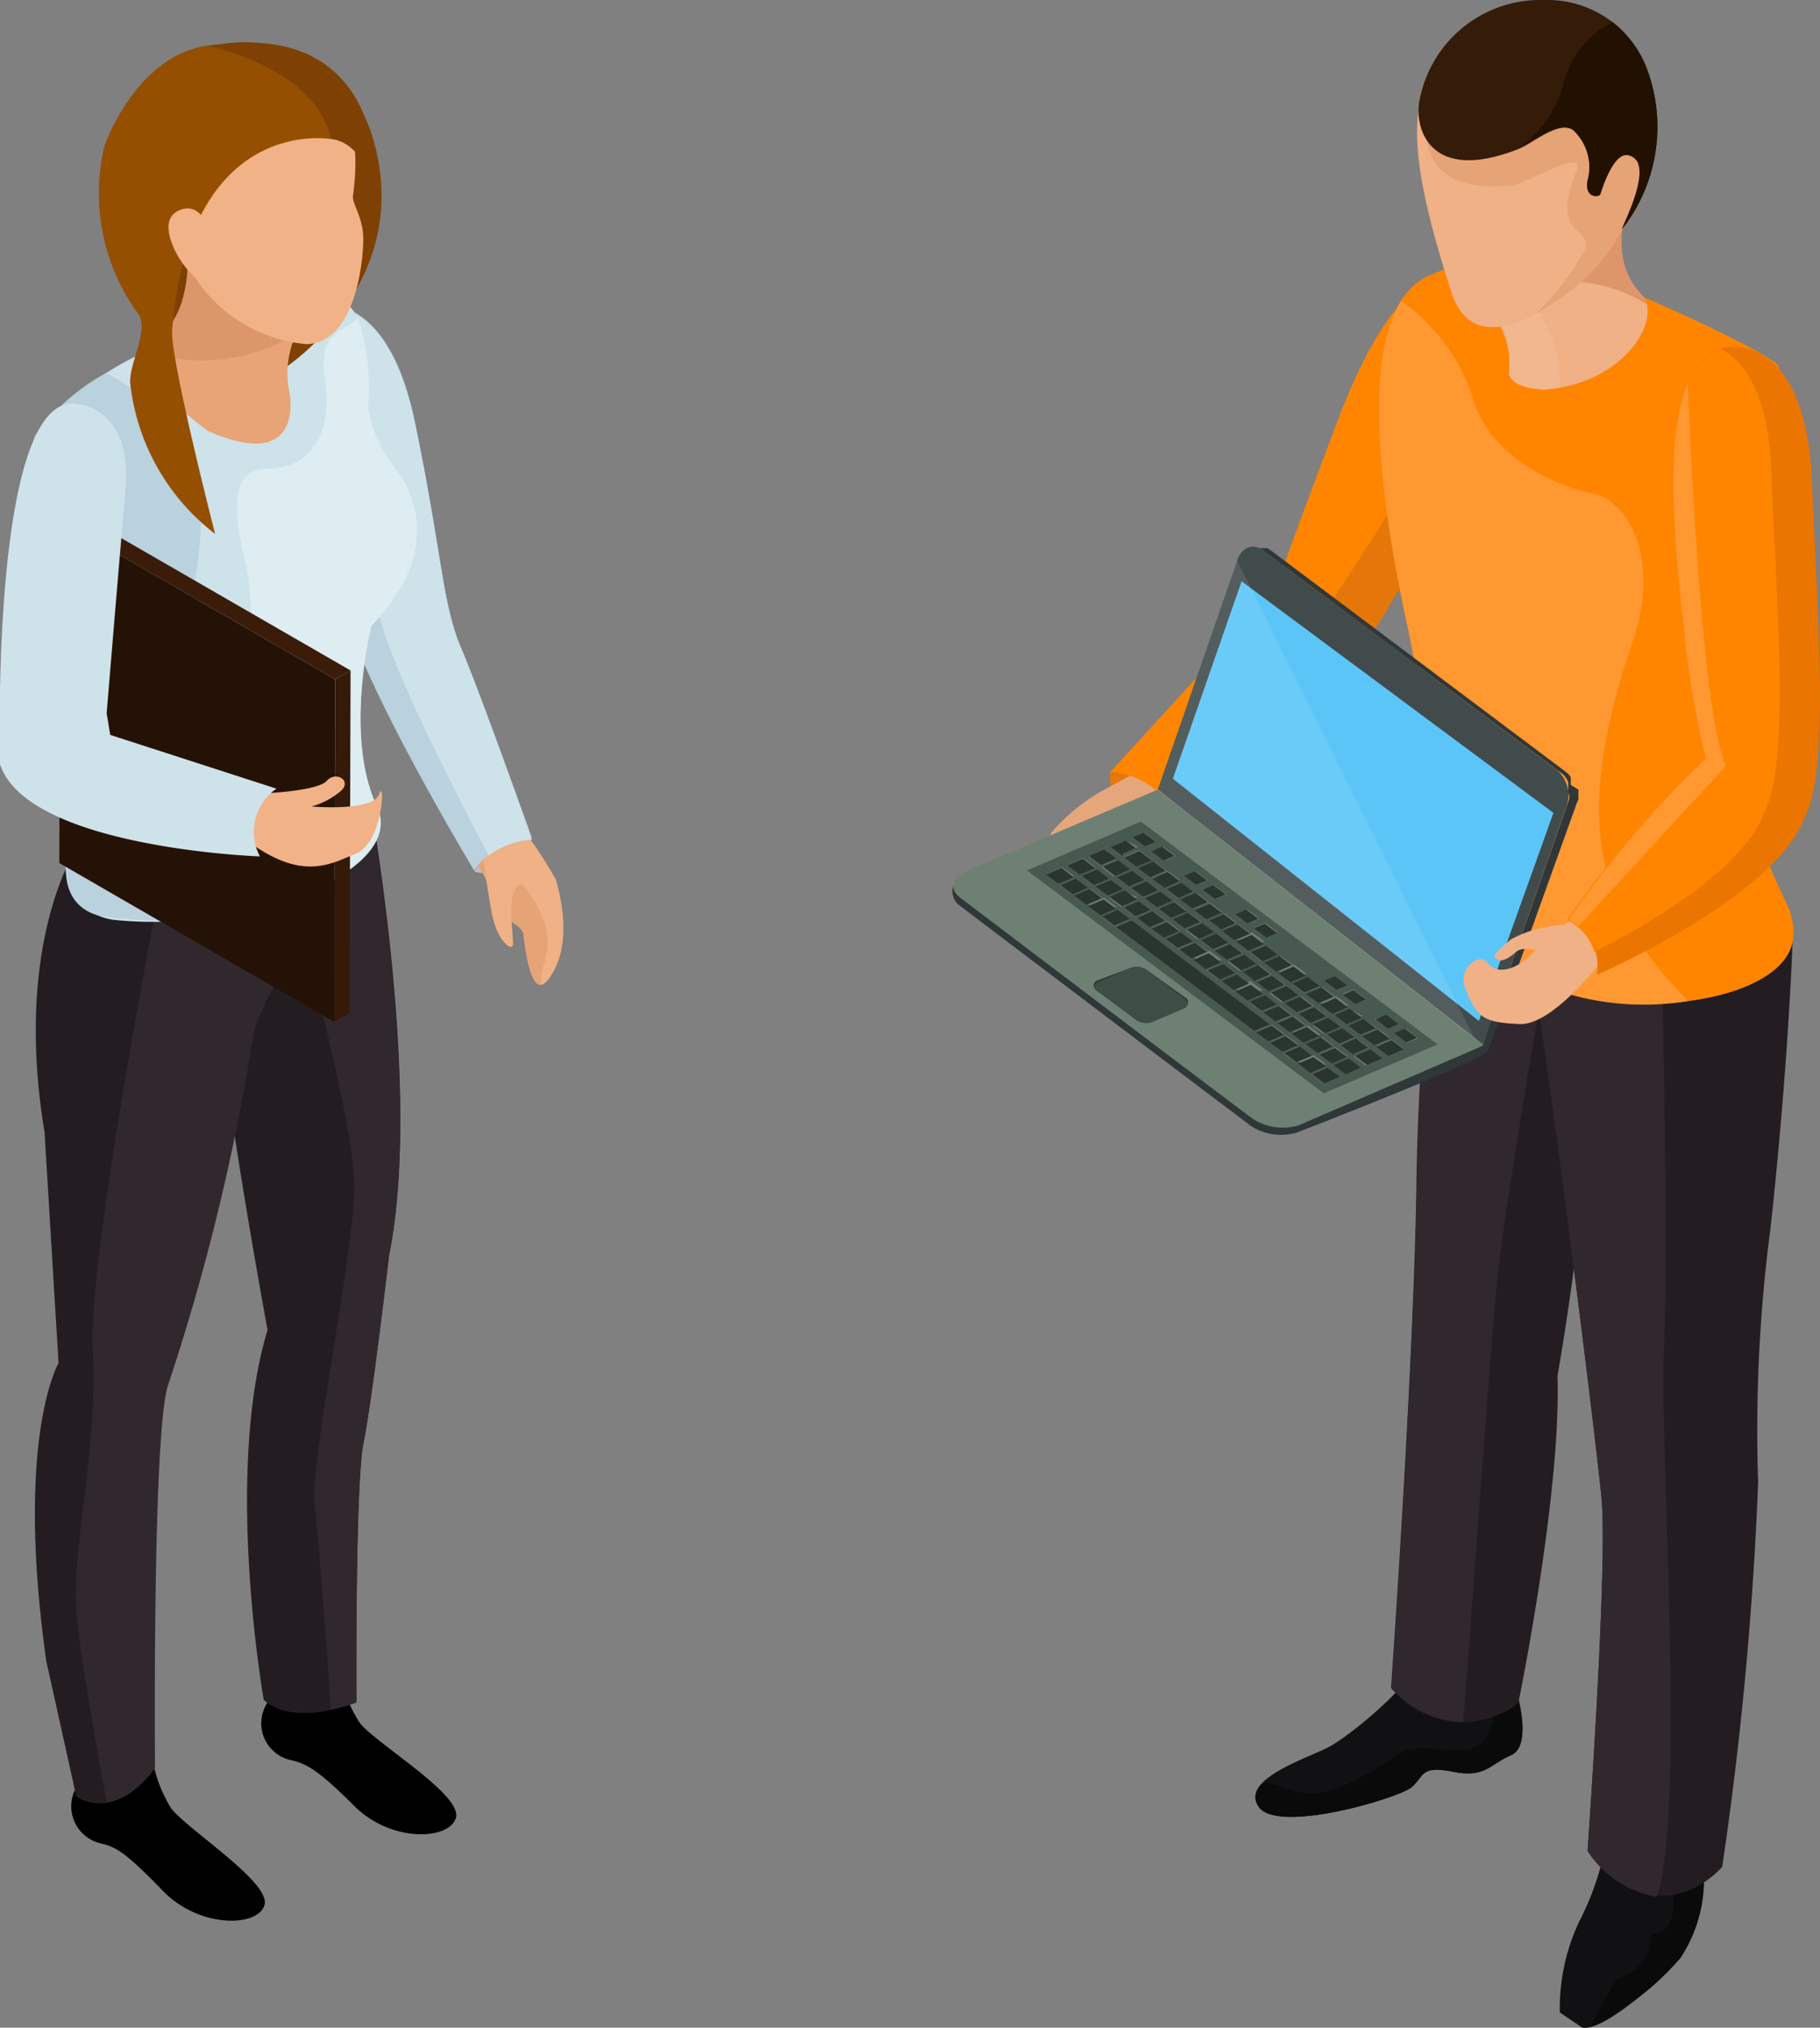 <svg id="Layer_1" data-name="Layer 1" xmlns="http://www.w3.org/2000/svg" viewBox="0 0 71.49 79.6"><rect x="0" y="0" width="71.49" height="79.6" fill="#808080" stroke="none"/><defs><style>.cls-1{fill:#231d21;}.cls-2{fill:#31282e;}.cls-3{fill:#c3bbb7;}.cls-4{fill:#efb185;}.cls-5{fill:#e6a376;}.cls-6{fill:#bad1de;}.cls-7{fill:#cee2ea;}.cls-8{fill:#ddedf2;}.cls-9{isolation:isolate;}.cls-10{fill:#351909;}.cls-11{fill:#3b1c0a;}.cls-12{fill:#251206;}.cls-13{fill:#f1b287;}.cls-14{fill:#7f4103;}.cls-15{fill:#e8a476;}.cls-16{fill:#db9669;}.cls-17{fill:#954f01;}.cls-18{fill:#e5770a;}.cls-19{fill:#e5a67c;}.cls-20{fill:#ff8500;}.cls-21{fill:#111114;}.cls-22{fill:#0a0a0a;}.cls-23{fill:#dd9569;}.cls-24{fill:#f2b78f;}.cls-25{fill:#341c09;}.cls-26{fill:#221101;}.cls-27{fill:#ff9831;}.cls-28{fill:#303739;}.cls-29{fill:#6e8074;}.cls-30{fill:#414b4c;}.cls-31{fill:#5bc5f7;}.cls-32{fill:#fff;opacity:0.1;}.cls-33{fill:#2a352d;}.cls-34{fill:#485950;}.cls-35{fill:#3e4d45;}.cls-36{fill:#ea7500;}</style></defs><title>cc-illustrations</title><path d="M13.27,65.19a5.57,5.57,0,0,0,.88,2.47c.72.85,4,2.8,3.76,3.69s-2.54,1-4-.46S12,69.22,11.4,69.09a1.48,1.48,0,0,1-.89-2.26A6.38,6.38,0,0,0,13.27,65.19Z"/><path class="cls-1" d="M14.07,28.82S16.76,42,15.28,49.29c0,0-.67,5.76-1,7.34S14,66.83,14,66.83s-2.42,1-3.64-.1c0,0-1.57-8.86.15-14.52,0,0-2-10.79-2.07-14.3A55.31,55.31,0,0,0,8,31.36Z"/><path class="cls-2" d="M15.28,49.29s-.67,5.76-1,7.34S14,66.83,14,66.83a7.31,7.31,0,0,1-1,.29c-.18-2.57-.5-7-.64-8.05-.2-1.44,1.43-9.32,1.56-12.25s-3.11-13.91-3.11-13.91l.9-3.13,2.31-1S16.76,42,15.28,49.29Z"/><path d="M5.91,68.48A5.57,5.57,0,0,0,6.73,71c.7.87,3.91,2.9,3.66,3.78s-2.56.93-4-.56-1.83-1.72-2.45-1.86A1.49,1.49,0,0,1,3.11,70,6.34,6.34,0,0,0,5.91,68.48Z"/><path class="cls-2" d="M3.12,33.15s-2.6,3.71-1.34,11.3l.55,9.06S.61,56.42,1.85,65.22L3,70.52s1.47,1.07,3.09-1.11c0,0-.11-13,.5-15A85.45,85.45,0,0,0,9.91,40.86c.29-2.16,3.63-5.73,3.46-7.6Z"/><path class="cls-1" d="M3,70.52l-1.18-5.3c-1.24-8.8.48-11.71.48-11.71l-.55-9.06c-1.26-7.59,1.34-11.3,1.34-11.3h.3L6.26,35S3.44,49.34,3.65,53,2.82,60.89,3,63.16c.09,1.46.74,5.15,1.2,7.61A1.7,1.7,0,0,1,3,70.52Z"/><path class="cls-3" d="M18.63,34.22a2.43,2.43,0,0,1,2.26-1.3A1.89,1.89,0,0,1,18.63,34.22Z"/><path class="cls-4" d="M20.29,32.25a15.57,15.57,0,0,1,1.55,2.29c.12.47.72,2.49-.27,3.87-.54.75-.84-.29-1-1.65a1.94,1.94,0,0,0-.8-1.73,7,7,0,0,1-1.5-1.93C18,32.6,20.29,32.25,20.29,32.25Z"/><path class="cls-5" d="M18.31,33.2a8.35,8.35,0,0,1,1.09,2.11c.14.9,1.11.84,1.18,1.45.12,1.06.36,1.93.68,1.91-.15-.8.78-1.41-.23-3.24a13.44,13.44,0,0,0-2.26-2.64C18.36,33,18.21,33,18.31,33.2Z"/><path class="cls-4" d="M18.87,32.78s.31,2.57.51,3.34.67,1.21.76,1-.39-2.47.45-2.41C21,34.78,19,33.14,18.87,32.78Z"/><path class="cls-6" d="M12.64,12s2.58-.6,3.65,4.53,1.07,7.13,1.82,8.89,2.78,7.46,2.78,7.46a2.88,2.88,0,0,0-2.26,1.3s-4.23-7-5.07-10.14S10,13.46,12.64,12Z"/><path class="cls-7" d="M18.11,25.46c-.75-1.76-.75-3.76-1.82-8.89-.59-2.79-1.61-3.88-2.43-4.3-2.44,1.61.25,8.91,1.06,12,.63,2.32,3.08,7.06,4.28,9.32a3,3,0,0,1,1.69-.62S18.88,27.22,18.11,25.46Z"/><path class="cls-7" d="M1.38,17.25s2.3-4.33,11.72-5.41c0,0,1.5-.62,1.36,4.22a5.39,5.39,0,0,0,1.19,2.53c.5.63,1.8,3.05-1.06,6,0,0-1.1,4.32.22,7.11,1.17,2.49-5,4.93-10.23,4.42a2.16,2.16,0,0,1-1.86-2.93C3.28,30.9,5,27.16,3.91,23S.68,19.36,1.38,17.25Z"/><path class="cls-6" d="M1.38,17.1c-.7,2.11,1.48,1.62,2.53,5.76s-.63,8-1.19,10.29S3.53,35.93,4.18,36A17.15,17.15,0,0,0,7,36.12c-1.84-4,.78-11.5.89-15.53a6.5,6.5,0,0,0-3.74-5.94A8.47,8.47,0,0,0,1.38,17.1Z"/><path class="cls-8" d="M14.81,31.66c-1.32-2.79-.22-7.11-.22-7.11,2.86-2.91,1.56-5.33,1.06-6a5.39,5.39,0,0,1-1.19-2.53,9,9,0,0,0-.4-3.55c-.55.64-1.64.41-1.27,2.64.21,1.32-.23,3.28-2.28,3.29s-.89,3.29-.77,4.21C10.57,29,7.18,32,8.28,36,12.29,35.46,15.71,33.58,14.81,31.66Z"/><g class="cls-9"><polygon class="cls-10" points="13.17 26.67 13.77 26.32 13.73 39.77 13.13 40.12 13.17 26.67"/><polygon class="cls-11" points="2.37 20.44 2.97 20.09 13.77 26.32 13.17 26.67 2.37 20.44"/><polygon class="cls-12" points="13.17 26.67 13.13 40.12 2.33 33.88 2.37 20.44 13.17 26.67"/></g><path class="cls-13" d="M10.44,31.14s2.05-.09,2.4-.49,1,0,.55.4a3.06,3.06,0,0,1-1.15.61s2.41.21,2.65-.48.18,1.88-.91,2.33-2.21,1.14-4.55-.72A2.27,2.27,0,0,1,10.44,31.14Z"/><path class="cls-7" d="M3.06,15.86s2.16.13,1.87,3.39S4.19,28,4.19,28l.14.85,6.53,2.11a2.06,2.06,0,0,0-.65,2.66S1.08,33.3,0,30C0,30-.41,15.23,3.06,15.86Z"/><rect class="cls-14" x="5.71" y="8.96" width="3.46" height="4.73" transform="translate(-0.88 0.63) rotate(-4.6)"/><path class="cls-14" d="M12.84,4.78a54,54,0,0,0-3.35,9.69c-.14.67.38.16,1.66,0,0,0,5.4-3.47,3.39-9.38A5.33,5.33,0,0,0,7,2.32Z"/><path class="cls-15" d="M12.89,11.35s-2,1.73-1.53,4c.13.63.3,3.11-3.19,1.57,0,0-3.49-2.49-2.18-3.46.87-.64,1.77-1.63,1.25-5.71Z"/><path class="cls-16" d="M6,13.43a.64.64,0,0,0-.25.36,6.9,6.9,0,0,0,6.13-.87L8,8.25H8s-.26.11-.64.32C7.62,11.94,6.79,12.83,6,13.43Z"/><path class="cls-13" d="M13.33,4.33s.93.48.53,3.39c0,.32.4.83.41,1.64s-.29,4.09-2.22,4.15A5.85,5.85,0,0,1,6.8,8.76C6.17,5.33,9.59,1.56,13.33,4.33Z"/><path class="cls-17" d="M13,5.46s-5.56-1-6.24,7.5c-.08,1.11,1.69,8,1.69,8A8.65,8.65,0,0,1,5.11,15c0-.85.75-2.06.32-2.68A8,8,0,0,1,4.1,5.74S5.85.56,10.19,2C10.19,2,13,3.59,13,5.46Z"/><path class="cls-14" d="M13,5.46s1.49,0,1.8,2.73c0,0,.9-7.61-6.62-6.39C8.16,1.8,12.41,2.65,13,5.46Z"/><path class="cls-13" d="M8.37,9.56S8.1,7.88,7.11,8.23c-.32.11-.69.4-.37,1.29s1.12,1.78,1.87,1.8Z"/><path class="cls-18" d="M43.61,30.31a2.75,2.75,0,0,1,2.75,2.79A2.59,2.59,0,0,1,43.61,30.31Z"/><path class="cls-4" d="M46.41,31.67a18.5,18.5,0,0,0-1.48,2.51,3.62,3.62,0,0,1-2.22,1.48c-.72.11-2.69.18-2.19-.77A20.6,20.6,0,0,0,41.68,33a4.58,4.58,0,0,1,1.55-1.87l1.84-.88Z"/><path class="cls-19" d="M43.23,31.08a7.61,7.61,0,0,0-1.91,1.58c-.37.66-.71,1.28-.53,1.4.45.26.83-.35,1.09-.79s1-.56,1.51-.62,2.17-.85,1.91-1.88l-.62-.48Z"/><path class="cls-20" d="M56.81,10.94s-1.92-.63-4.29,5.63-2.44,6.67-2.44,6.67l-6.47,7.07a2.86,2.86,0,0,1,2.75,2.79s5.07-3.87,5.81-5.44S62.74,12.68,56.81,10.94Z"/><path class="cls-18" d="M46.36,33.1a3,3,0,0,0-.59-1.69c3.77-2.5,10.56-14.23,10.56-14.23l.73,2.61c-.8,1.28-4.72,7.52-4.89,7.87C51.43,29.23,46.36,33.1,46.36,33.1Z"/><path class="cls-21" d="M59.62,66.58s.57,2-.28,2.33-1,.9-2.28.64-1.12.19-1.61.61-5.23,1.84-6,.78,1.79-1.88,2.69-2.33,3.2-2.43,3.33-3.06S59.62,66.58,59.62,66.58Z"/><path class="cls-22" d="M59.34,68.91c-.85.38-1,.9-2.28.64s-1.12.19-1.61.61-5.23,1.84-6,.78c-.25-.36-.12-.69.2-1l1.29.39c1.29.39,3.18-.93,3.9-1.42s1.53-.16,2.69-.21,1.21-1.81,1.21-1.81l.87-.19C59.76,67.14,60.06,68.59,59.34,68.91Z"/><path class="cls-21" d="M61.27,79A8,8,0,0,1,62,75.5a11.5,11.5,0,0,0,.93-2.43l4,.49A5.56,5.56,0,0,1,66,76.87c-1,1.08-3.08,2.91-3.86,2.72"/><path class="cls-22" d="M63.45,77.73c2-.78.89-1.75,1.73-1.89s.5-2.23.5-2.23l.46-.15.77.1A5.56,5.56,0,0,1,66,76.87a10.69,10.69,0,0,1-3.53,2.7"/><path class="cls-1" d="M61.65,37.29s-3.9-1.36-4.83-4.3a91.88,91.88,0,0,0-1.18,13.37c-.1,7.24-1,19.9-1,19.9a3.63,3.63,0,0,0,5,.6S61.33,58.64,61.18,54c0,0,1.44-8,1.14-12.13S61.65,37.29,61.65,37.29Z"/><path class="cls-2" d="M54.66,66.26s.88-12.66,1-19.9A102.22,102.22,0,0,1,56.9,32.28a8.25,8.25,0,0,0,4,4.49c-.42,2.72-1.79,10.56-2.07,13.24s-1,13.15-1.36,17.6A4,4,0,0,1,54.66,66.26Z"/><path class="cls-1" d="M70.41,37s-.15,4.67-.86,11.18a60.63,60.63,0,0,0-.49,10,140.28,140.28,0,0,1-1.41,15.1s-2.43,2.93-5.29-.63c0,0,.8-11.22.55-13.83S61.06,43.54,60.34,39c-.31-2-.35-2.78-.35-2.78S65,40.31,70.41,37Z"/><path class="cls-2" d="M62.36,72.67s.8-11.22.55-13.83S61.06,43.54,60.34,39a10.22,10.22,0,0,0-1.65-3.86s3.51,3.12,6.61,3.48c0,1,.24,10.24.06,14.25s.86,18.2-.28,21.59A4.07,4.07,0,0,1,62.36,72.67Z"/><path class="cls-20" d="M63.71,11.31c1.6.63,6,2.65,6.15,3.09s1.73,1.44-.15,6.67c0,0-2.58,5.71-.83,11.17,1,3.17,1.6,3.21,1.56,4.49-.08,2.48-6,3.42-9.49,2-1.44-.58-3.69-1.62-4.52-3.19a55.21,55.21,0,0,0-1.15-11c-1.21-5.49-2.11-12.66,1-13.78C56.27,10.8,58.66,9.34,63.71,11.31Z"/><path class="cls-4" d="M64.27,7s-1.43,2.9.19,4.54c.91.92-.64,3.55-3.81,3.75,0,0-1.45-.18-1.37-.7a3.14,3.14,0,0,0-1-2.62C57.7,11.14,64.27,7,64.27,7Z"/><path class="cls-23" d="M64.46,11.54a.88.88,0,0,1,.22.4,5.91,5.91,0,0,0-3.6-.87L63.65,7.4l.29-.19.13.28C63.74,8.4,63.25,10.32,64.46,11.54Z"/><path class="cls-24" d="M59.28,14.59c.07-1.88-.36-1.8-1-2.62-.17-.23.21-.7.84-1.28a2.22,2.22,0,0,1,.58.52,5.75,5.75,0,0,1,1.58,4,4.76,4.76,0,0,1-.66.08C60.27,15.28,59.26,15.17,59.28,14.59Z"/><path class="cls-4" d="M64.74,5.41S64.41,9.06,62.17,11c-2,1.69-4.4,2.94-5.18.41-.63-2-2.28-7.11-.59-8.39C58.57,1.36,59.22-.42,62.05.24,62.05.24,65.31,1.28,64.74,5.41Z"/><path class="cls-5" d="M64.74,5.41A8,8,0,0,1,62.18,11a10.12,10.12,0,0,1-1.91,1.35A9.73,9.73,0,0,0,62.14,10c.76-1.13-1.39-.46-.21-3.28.4-1-2,.51-2.53.56-3.34.33-3.33-1.61-3.49-2.41a5.32,5.32,0,0,1,.15-1l.24-.65A1,1,0,0,1,56.4,3a10.17,10.17,0,0,1,.93-1.32c1.43-.15,5.5-.56,5.58-.55a22.37,22.37,0,0,1,1.63,1.69A5.43,5.43,0,0,1,64.74,5.41Z"/><path class="cls-25" d="M63.71,9a6.5,6.5,0,0,0,1-6.25A4.18,4.18,0,0,0,60.65,0a4.83,4.83,0,0,0-4.88,3.89c-.24,1,.27,3.39,3.9,1.95.53-.21,1.56-1.12,2.12-.73a2,2,0,0,1,.57,2c-.13.66.44.66.5.52s.55-2,1.32-1.43S63.75,8.9,63.71,9Z"/><path class="cls-26" d="M63.71,9c0-.13,1.16-2.26.47-2.83s-1.26,1.28-1.32,1.43-.63.14-.5-.52a2,2,0,0,0-.57-2c-.5-.36-1.41.36-2,.65a4.7,4.7,0,0,0,1.59-2.33A3.74,3.74,0,0,1,63.35.87a4.28,4.28,0,0,1,1.37,1.91A6.5,6.5,0,0,1,63.71,9Z"/><path class="cls-27" d="M56.43,35.55a55.21,55.21,0,0,0-1.15-11c-1-4.58-1.79-10.31-.24-12.74a7.61,7.61,0,0,1,2.8,3.75c.59,2.36,3.37,3.56,4.72,3.81s2.7,2.52,1.57,5.82C61.45,33.05,63.2,36,66.3,39.3A10.78,10.78,0,0,1,61,38.83,8.32,8.32,0,0,1,56.43,35.55Z"/><path class="cls-28" d="M58.46,41.23c-.15.39-7.52,3.23-7.52,3.23a2.18,2.18,0,0,1-1.79-.25c-2.91-2.19-11.4-8.62-11.4-8.62a.71.71,0,0,1,0-1.21l7.68-3.09S59.94,37.58,58.46,41.23Z"/><path class="cls-29" d="M58.55,40.92,51,44.18a2.18,2.18,0,0,1-1.79-.26c-2.92-2.18-11.48-8.67-11.48-8.67-.42-.32-.38-.74.1-1L45.47,31Z"/><path class="cls-28" d="M61.6,31.28v-.16a.07.07,0,0,1,0-.05l0-.17v0a.78.78,0,0,0,0-.14.19.19,0,0,0,0-.07l-.06-.11,0,0a1.25,1.25,0,0,0-.09-.12l0,0a.43.43,0,0,0-.12-.11L49.6,21.6a.5.5,0,0,0-.14-.08l-.05,0-.06,0h-.19l.36,0h.19l.07,0h0l.13.08,11.57,8.68.12.1s0,0,0,0a1.47,1.47,0,0,1,.1.13s0,0,0,0l0,.06,0,.06,0,.06v0s0,.08,0,.12v0h0L62,31v0s0,0,0,0v0a.49.49,0,0,1,0,.12s0,0,0,0h0c0,.05,0,.11,0,.16h0c0,.08,0,.14-.05.21l-3.44,9.58-.32.13,3.39-9.66a1.66,1.66,0,0,0,.06-.21,1.21,1.21,0,0,0,0-.19Z"/><path class="cls-30" d="M49.6,21.6c-.38-.29-.83-.11-1,.39l-3.12,9L58.26,41l3.27-9.34a1.31,1.31,0,0,0-.37-1.43Z"/><polygon class="cls-31" points="61.02 31.91 48.77 22.82 46.07 30.57 58.09 40.08 61.02 31.91"/><polygon class="cls-32" points="48.59 21.99 57.93 40.79 45.47 31.01 48.59 21.99"/><polygon class="cls-33" points="48.54 36.24 47.94 36.5 47.46 36.14 48.06 35.88 48.54 36.24"/><g class="cls-9"><polygon class="cls-33" points="44.69 33.35 44.09 33.61 43.61 33.25 44.21 32.99 44.69 33.35"/><polygon class="cls-33" points="46.89 35 46.29 35.26 45.81 34.9 46.41 34.64 46.89 35"/><polygon class="cls-33" points="45.21 35.72 44.61 35.98 44.13 35.62 44.73 35.36 45.21 35.72"/><path class="cls-34" d="M44.81,32.25,56.47,41,52,42.92,40.34,34.17Zm4.46,8.22.61-.26-5.43-4.07-.61.25,5.43,4.08Zm-3.15-5.06-.6.26L46,36l.6-.25-.48-.37Zm-1.77-.61.6-.26-.48-.36-.6.26.48.36ZM51,39.74l.6-.25-.48-.37-.6.26.48.36Zm-1.53-1.85-.6.26.48.36.6-.26-.48-.36ZM52.6,41l.6-.26-.48-.36-.6.26.48.36Zm-5.43-4.07.48.36.6-.26-.48-.36-.6.26Zm0-.67-.6.26.48.36.6-.26-.48-.36Zm6.48,5.57.6-.26-.48-.36-.6.26.48.36Zm-9.9-7.42.6-.26-.48-.37-.6.26.48.37Zm5.07,3.08-.6.27.48.36.6-.26-.48-.37Zm-3.42-1.85.6-.26L45.57,35l-.6.26.48.36Zm5.07,3.09-.6.26.48.36.6-.26-.48-.36Zm1.53,1.86.6-.26L52.17,40l-.6.26.48.36ZM50.92,41.7l.61-.26L51,41.08l-.6.26.48.36Zm-7.41-6.54.61-.26-.49-.36-.6.26.48.36Zm5.07,3.09-.6.26.48.36.6-.26-.48-.36ZM47,35.05l-.6.26.48.36.6-.26L47,35.05Zm-1.77-.61.6-.26-.48-.36-.6.26.48.36Zm2.22,2.93L46.93,37l-.6.26.48.36.6-.26Zm.6-.82.48.36.6-.26-.48-.36-.6.26Zm-2.73-.78-.6.26.48.36.6-.25-.48-.37Zm-2.6-.25.6-.26-.48-.36-.61.26.49.36Zm7.58,2-.6.26.48.36.6-.26-.48-.36Zm1.5,3.81.6-.26-.48-.36-.6.26.48.36Zm-1.65-1.23.6-.26-.48-.36-.6.25.48.37Zm1.68-.73.6-.25-.48-.37-.6.26.48.36Zm1.65,1.24.6-.26L53.55,40l-.6.26.49.36Zm-5.38-4.74-.6.26.48.36.6-.26-.48-.36Zm3.15,5,.6-.26-.48-.36-.6.26.48.36Zm1.68-.72.6-.26L53,39.59l-.6.26.48.36ZM48,37.84l-.6.25.48.37.6-.26L48,37.84Zm-1.74-2.58.6-.26-.48-.36-.6.26.48.36Zm3.42,1.85-.6.26.48.37.6-.26-.48-.37ZM44.61,36l.6-.26-.48-.36-.6.26.48.36Zm1.77.62-.6.26.48.36.6-.26-.48-.36Zm-2.6-.26.6-.26-.48-.36-.6.26.48.36Zm5.9,2.73-.6.26.48.36.6-.26-.48-.36Zm1.68-.72-.6.26.48.36.6-.26-.48-.36ZM52,42.53l.61-.26-.49-.36-.6.26.48.36Zm-9.89-7.42.6-.26-.48-.36-.6.26.48.36Zm.83-.36.61-.26-.49-.36-.6.25.48.37Zm9.9,7.42.6-.26L53,41.55l-.6.26.48.36ZM44.64,34l.6-.26-.48-.36-.6.25.48.37Zm5.74,7.26L51,41l-.49-.36-.6.26.49.36Zm4.16.16.6-.26-.48-.36-.61.26.49.36ZM43.25,34l.6-.26-.48-.36-.6.26.48.36ZM50,38.3l-.6.26.48.36.6-.26L50,38.3Zm1.53,1.86.6-.26-.48-.36-.6.26.48.36Zm-6.6-4.95.6-.26L45,34.59l-.6.26.48.36Zm1.77.62-.6.26.48.36.6-.26-.48-.36Zm6.48,5.56.6-.26-.48-.36-.6.26.48.36Zm-5.43-4.07.48.36.6-.26-.48-.36-.6.26ZM54,41l.61-.26-.48-.36-.61.26L54,41Zm-11.57-6.7.6-.26-.48-.36-.6.26.48.36Zm9.9,7.42.6-.26-.48-.35-.6.25.48.36Zm-6.48-5.56-.6.26.48.36.6-.26-.48-.36Zm-.09-1.34.6-.26-.48-.36-.6.26.48.36Zm1.77.62-.6.26.48.36.6-.26-.48-.36Zm2.31,5.41.61-.26-.49-.36-.6.26.48.36Zm-8.24-6.19.6-.26-.48-.36-.6.26.48.36Zm9.08,5.83.6-.26-.48-.36-.6.26.48.36Zm-6.6-5,.6-.26L44.18,35l-.6.26.48.36Zm8.28,4.23.6-.26-.48-.36-.6.26.48.36Zm-.87,2.31.6-.25-.48-.36-.6.25.48.36Zm-.66-4.17-.6.26.48.36.6-.26-.48-.36Zm-7.58-2,.6-.26-.48-.36-.6.26.48.36Zm5.33,1,.48.36.6-.26-.48-.36-.6.26Zm-.6.82-.48-.36-.6.26.48.36.6-.26Zm-3.87-4.17.6-.26L44.21,33l-.6.26.48.36Zm5,5-.6.26.48.36.6-.26-.48-.36ZM49,35.71l-.42.18.48.36.42-.18L49,35.71Zm3.48,2.61L52,38.5l.48.36.42-.18-.48-.36Zm-6.78-5.08-.42.18.48.36.42-.18-.48-.36Zm2,1.51-.41.18.48.36.42-.18-.49-.36Zm-.73-.55-.42.18.49.36.41-.18-.48-.36Zm7.52,5.63L54,40l.48.36.42-.17-.48-.37Zm.73.55-.42.18.48.37.42-.18-.48-.37Zm-2-1,.41-.18-.48-.36-.41.18.48.36ZM45,33.23l.42-.18-.48-.36-.42.18.48.36Zm4.7,3-.42.18.48.36.42-.18-.48-.36Z"/><polygon class="cls-33" points="45.4 33.05 44.98 33.23 44.5 32.87 44.92 32.69 45.4 33.05"/><polygon class="cls-33" points="46.13 33.6 45.71 33.78 45.23 33.42 45.65 33.24 46.13 33.6"/><polygon class="cls-33" points="45.24 33.77 44.64 34.02 44.16 33.66 44.76 33.41 45.24 33.77"/><polygon class="cls-33" points="43.85 33.71 43.25 33.97 42.77 33.61 43.37 33.35 43.85 33.71"/><polygon class="cls-33" points="45.79 34.18 45.19 34.44 44.7 34.08 45.31 33.82 45.79 34.18"/><polygon class="cls-33" points="47.41 34.56 47 34.74 46.51 34.38 46.93 34.2 47.41 34.56"/><polygon class="cls-33" points="44.4 34.13 43.8 34.39 43.32 34.02 43.92 33.77 44.4 34.13"/><polygon class="cls-33" points="43.02 34.08 42.41 34.33 41.93 33.97 42.53 33.71 43.02 34.08"/><polygon class="cls-33" points="46.34 34.59 45.74 34.85 45.26 34.49 45.86 34.23 46.34 34.59"/><polygon class="cls-33" points="44.95 34.54 44.35 34.8 43.87 34.44 44.47 34.18 44.95 34.54"/><polygon class="cls-33" points="48.15 35.11 47.73 35.29 47.25 34.93 47.66 34.75 48.15 35.11"/><polygon class="cls-33" points="43.57 34.49 42.96 34.75 42.48 34.38 43.08 34.13 43.57 34.49"/><polygon class="cls-33" points="42.18 34.44 41.58 34.69 41.09 34.33 41.7 34.07 42.18 34.44"/><polygon class="cls-33" points="45.5 34.95 44.9 35.21 44.42 34.85 45.02 34.59 45.5 34.95"/><polygon class="cls-33" points="44.12 34.9 43.51 35.16 43.03 34.8 43.63 34.54 44.12 34.9"/><polygon class="cls-33" points="47.44 35.41 46.84 35.67 46.36 35.31 46.96 35.05 47.44 35.41"/><polygon class="cls-33" points="46.05 35.36 45.45 35.62 44.97 35.26 45.57 35 46.05 35.36"/><polygon class="cls-33" points="44.66 35.31 44.06 35.57 43.58 35.21 44.18 34.95 44.66 35.31"/><polygon class="cls-33" points="49.43 36.07 49.01 36.25 48.53 35.89 48.95 35.71 49.43 36.07"/><polygon class="cls-33" points="47.99 35.83 47.39 36.09 46.91 35.73 47.51 35.47 47.99 35.83"/><polygon class="cls-33" points="46.6 35.78 46 36.03 45.52 35.67 46.12 35.41 46.6 35.78"/><polygon class="cls-33" points="43.83 35.67 43.23 35.93 42.74 35.57 43.35 35.31 43.83 35.67"/><polygon class="cls-33" points="50.16 36.62 49.74 36.8 49.26 36.44 49.68 36.26 50.16 36.62"/><polygon class="cls-33" points="47.15 36.19 46.55 36.45 46.07 36.09 46.67 35.83 47.15 36.19"/><polygon class="cls-33" points="45.77 36.14 45.16 36.4 44.68 36.03 45.28 35.77 45.77 36.14"/><polygon class="cls-33" points="49.09 36.65 48.49 36.91 48.01 36.55 48.61 36.29 49.09 36.65"/><polygon class="cls-33" points="44.38 36.08 43.78 36.34 43.3 35.98 43.9 35.72 44.38 36.08"/><polygon class="cls-33" points="46.31 36.55 45.71 36.81 45.23 36.45 45.83 36.19 46.31 36.55"/><polygon class="cls-33" points="49.64 37.06 49.04 37.32 48.56 36.96 49.16 36.7 49.64 37.06"/><polygon class="cls-33" points="48.25 37.01 47.65 37.27 47.17 36.91 47.77 36.65 48.25 37.01"/><polygon class="cls-33" points="46.86 36.96 46.26 37.22 45.78 36.86 46.38 36.6 46.86 36.96"/><polygon class="cls-33" points="50.19 37.48 49.59 37.74 49.11 37.37 49.71 37.12 50.19 37.48"/><polygon class="cls-33" points="48.8 37.42 48.2 37.68 47.72 37.32 48.32 37.06 48.8 37.42"/><polygon class="cls-33" points="47.41 37.37 46.81 37.63 46.33 37.27 46.93 37.01 47.41 37.37"/><polygon class="cls-33" points="50.74 37.89 50.14 38.15 49.66 37.79 50.26 37.53 50.74 37.89"/><polygon class="cls-33" points="49.35 37.84 48.75 38.1 48.27 37.73 48.87 37.48 49.35 37.84"/><polygon class="cls-33" points="47.96 37.78 47.36 38.04 46.88 37.68 47.48 37.42 47.96 37.78"/><polygon class="cls-33" points="51.29 38.3 50.69 38.56 50.21 38.2 50.81 37.94 51.29 38.3"/><polygon class="cls-33" points="52.91 38.68 52.49 38.86 52.01 38.5 52.43 38.32 52.91 38.68"/><polygon class="cls-33" points="49.9 38.25 49.3 38.51 48.82 38.15 49.42 37.89 49.9 38.25"/><polygon class="cls-33" points="48.51 38.2 47.91 38.46 47.43 38.09 48.03 37.84 48.51 38.2"/><polygon class="cls-33" points="51.84 38.71 51.24 38.97 50.76 38.61 51.36 38.35 51.84 38.71"/><polygon class="cls-33" points="50.45 38.66 49.85 38.92 49.37 38.56 49.97 38.3 50.45 38.66"/><polygon class="cls-33" points="53.64 39.23 53.23 39.41 52.75 39.05 53.16 38.87 53.64 39.23"/><polygon class="cls-33" points="49.06 38.61 48.46 38.87 47.98 38.51 48.58 38.25 49.06 38.61"/><polygon class="cls-33" points="52.39 39.13 51.79 39.38 51.3 39.02 51.91 38.76 52.39 39.13"/><polygon class="cls-33" points="51 39.07 50.4 39.33 49.92 38.97 50.52 38.71 51 39.07"/><polygon class="cls-33" points="49.61 39.02 49.01 39.28 48.53 38.92 49.13 38.66 49.61 39.02"/><polygon class="cls-33" points="52.94 39.54 52.34 39.8 51.86 39.44 52.46 39.18 52.94 39.54"/><polygon class="cls-33" points="51.55 39.49 50.95 39.74 50.47 39.38 51.07 39.13 51.55 39.49"/><polygon class="cls-33" points="50.16 39.44 49.56 39.69 49.08 39.33 49.68 39.07 50.16 39.44"/><polygon class="cls-33" points="54.93 40.2 54.51 40.38 54.03 40.01 54.45 39.83 54.93 40.2"/><polygon class="cls-33" points="53.49 39.95 52.89 40.21 52.41 39.85 53.01 39.59 53.49 39.95"/><polygon class="cls-33" points="52.1 39.9 51.5 40.16 51.02 39.8 51.62 39.54 52.1 39.9"/><polygon class="cls-33" points="54.04 40.36 53.44 40.62 52.95 40.26 53.55 40 54.04 40.36"/><polygon class="cls-33" points="55.66 40.74 55.24 40.92 54.76 40.56 55.18 40.38 55.66 40.74"/><polygon class="cls-33" points="52.65 40.31 52.05 40.57 51.57 40.21 52.17 39.95 52.65 40.31"/><polygon class="cls-33" points="51.26 40.26 50.66 40.52 50.18 40.16 50.78 39.9 51.26 40.26"/><polygon class="cls-33" points="54.59 40.77 53.98 41.03 53.5 40.67 54.11 40.41 54.59 40.77"/><polygon class="cls-33" points="49.88 40.21 49.27 40.47 43.84 36.39 44.45 36.13 49.88 40.21"/><polygon class="cls-33" points="53.2 40.72 52.6 40.98 52.12 40.62 52.72 40.36 53.2 40.72"/><polygon class="cls-33" points="51.81 40.67 51.21 40.93 50.73 40.57 51.33 40.31 51.81 40.67"/><polygon class="cls-33" points="55.14 41.19 54.54 41.45 54.05 41.09 54.66 40.83 55.14 41.19"/><polygon class="cls-33" points="50.43 40.62 49.82 40.88 49.34 40.52 49.95 40.26 50.43 40.62"/><polygon class="cls-33" points="53.75 41.13 53.15 41.39 52.67 41.03 53.27 40.77 53.75 41.13"/><polygon class="cls-33" points="52.36 41.08 51.76 41.34 51.28 40.98 51.88 40.72 52.36 41.08"/><polygon class="cls-33" points="50.98 41.03 50.38 41.29 49.89 40.93 50.49 40.67 50.98 41.03"/><polygon class="cls-33" points="54.3 41.55 53.7 41.81 53.22 41.45 53.82 41.19 54.3 41.55"/><polygon class="cls-33" points="52.91 41.49 52.31 41.75 51.83 41.39 52.43 41.14 52.91 41.49"/><polygon class="cls-33" points="51.53 41.44 50.92 41.7 50.44 41.34 51.05 41.08 51.53 41.44"/><polygon class="cls-33" points="53.46 41.91 52.86 42.17 52.38 41.81 52.98 41.55 53.46 41.91"/><polygon class="cls-33" points="52.08 41.85 51.47 42.12 50.99 41.75 51.59 41.5 52.08 41.85"/><polygon class="cls-33" points="52.63 42.27 52.02 42.53 51.54 42.17 52.14 41.91 52.63 42.27"/></g><polygon class="cls-33" points="47.7 36.6 47.1 36.86 46.62 36.5 47.22 36.24 47.7 36.6"/><polygon class="cls-33" points="50.71 39.85 50.11 40.1 49.63 39.74 50.23 39.49 50.71 39.85"/><polygon class="cls-33" points="43.28 35.26 42.68 35.52 42.2 35.16 42.8 34.9 43.28 35.26"/><polygon class="cls-33" points="42.73 34.85 42.13 35.11 41.65 34.75 42.25 34.49 42.73 34.85"/><path class="cls-33" d="M46.54,39.15a.2.2,0,0,1,0,.37l-1.26.54a.71.71,0,0,1-.65-.07L43.1,38.87a.2.2,0,0,1,0-.38L44.4,38a.72.72,0,0,1,.65.08Z"/><path class="cls-35" d="M46.53,39.2c.17.13.15.3,0,.38l-1.26.54a.72.72,0,0,1-.65-.08l-1.49-1.11a.2.2,0,0,1,0-.38L44.39,38a.71.71,0,0,1,.66.08Z"/><path class="cls-4" d="M63.15,37.43s-2.08,2.83-3.45,2.77S58,40,57.55,38.77c-.3-.73.54-1.38.85-1,.59.77,1.75-.15,2-.61S62,36,62.29,35.77,64,36.87,63.15,37.43Z"/><path class="cls-4" d="M60.88,36.36a4.76,4.76,0,0,0-1.52.51c-.37.31-.73.61-.64.72.2.27.58,0,.83-.22s.77-.09,1.06,0,1.51,0,1.59-.69l-.26-.44Z"/><path class="cls-36" d="M67,29.77a36.21,36.21,0,0,1-.87-5.24c-.67-5.79-.71-10.23,1.57-10.88,0,0,3.25-.83,3.48,5.36.19,5,.72,11.15-.29,13.07-1.16,3.16-8.17,6.19-8.17,6.19a1.94,1.94,0,0,0-1.16-2.15A40.49,40.49,0,0,1,67,29.77Z"/><path class="cls-20" d="M61.56,36.12A40.49,40.49,0,0,1,67,29.77a36.21,36.21,0,0,1-.87-5.24c-.66-5.69-.71-10.07,1.46-10.83.91.47,1.93,1.75,2,5.12.19,5,.73,11.16-.29,13.07-.82,2.24-4.55,4.4-6.67,5.48A2.08,2.08,0,0,0,61.56,36.12Z"/><path class="cls-27" d="M67,29.77a36.21,36.21,0,0,1-.87-5.24c-.49-4.16-.63-7.61.16-9.47.15,3.56.63,13.29,1.51,15L62,36.36a1.64,1.64,0,0,0-.39-.24A40.49,40.49,0,0,1,67,29.77Z"/></svg>